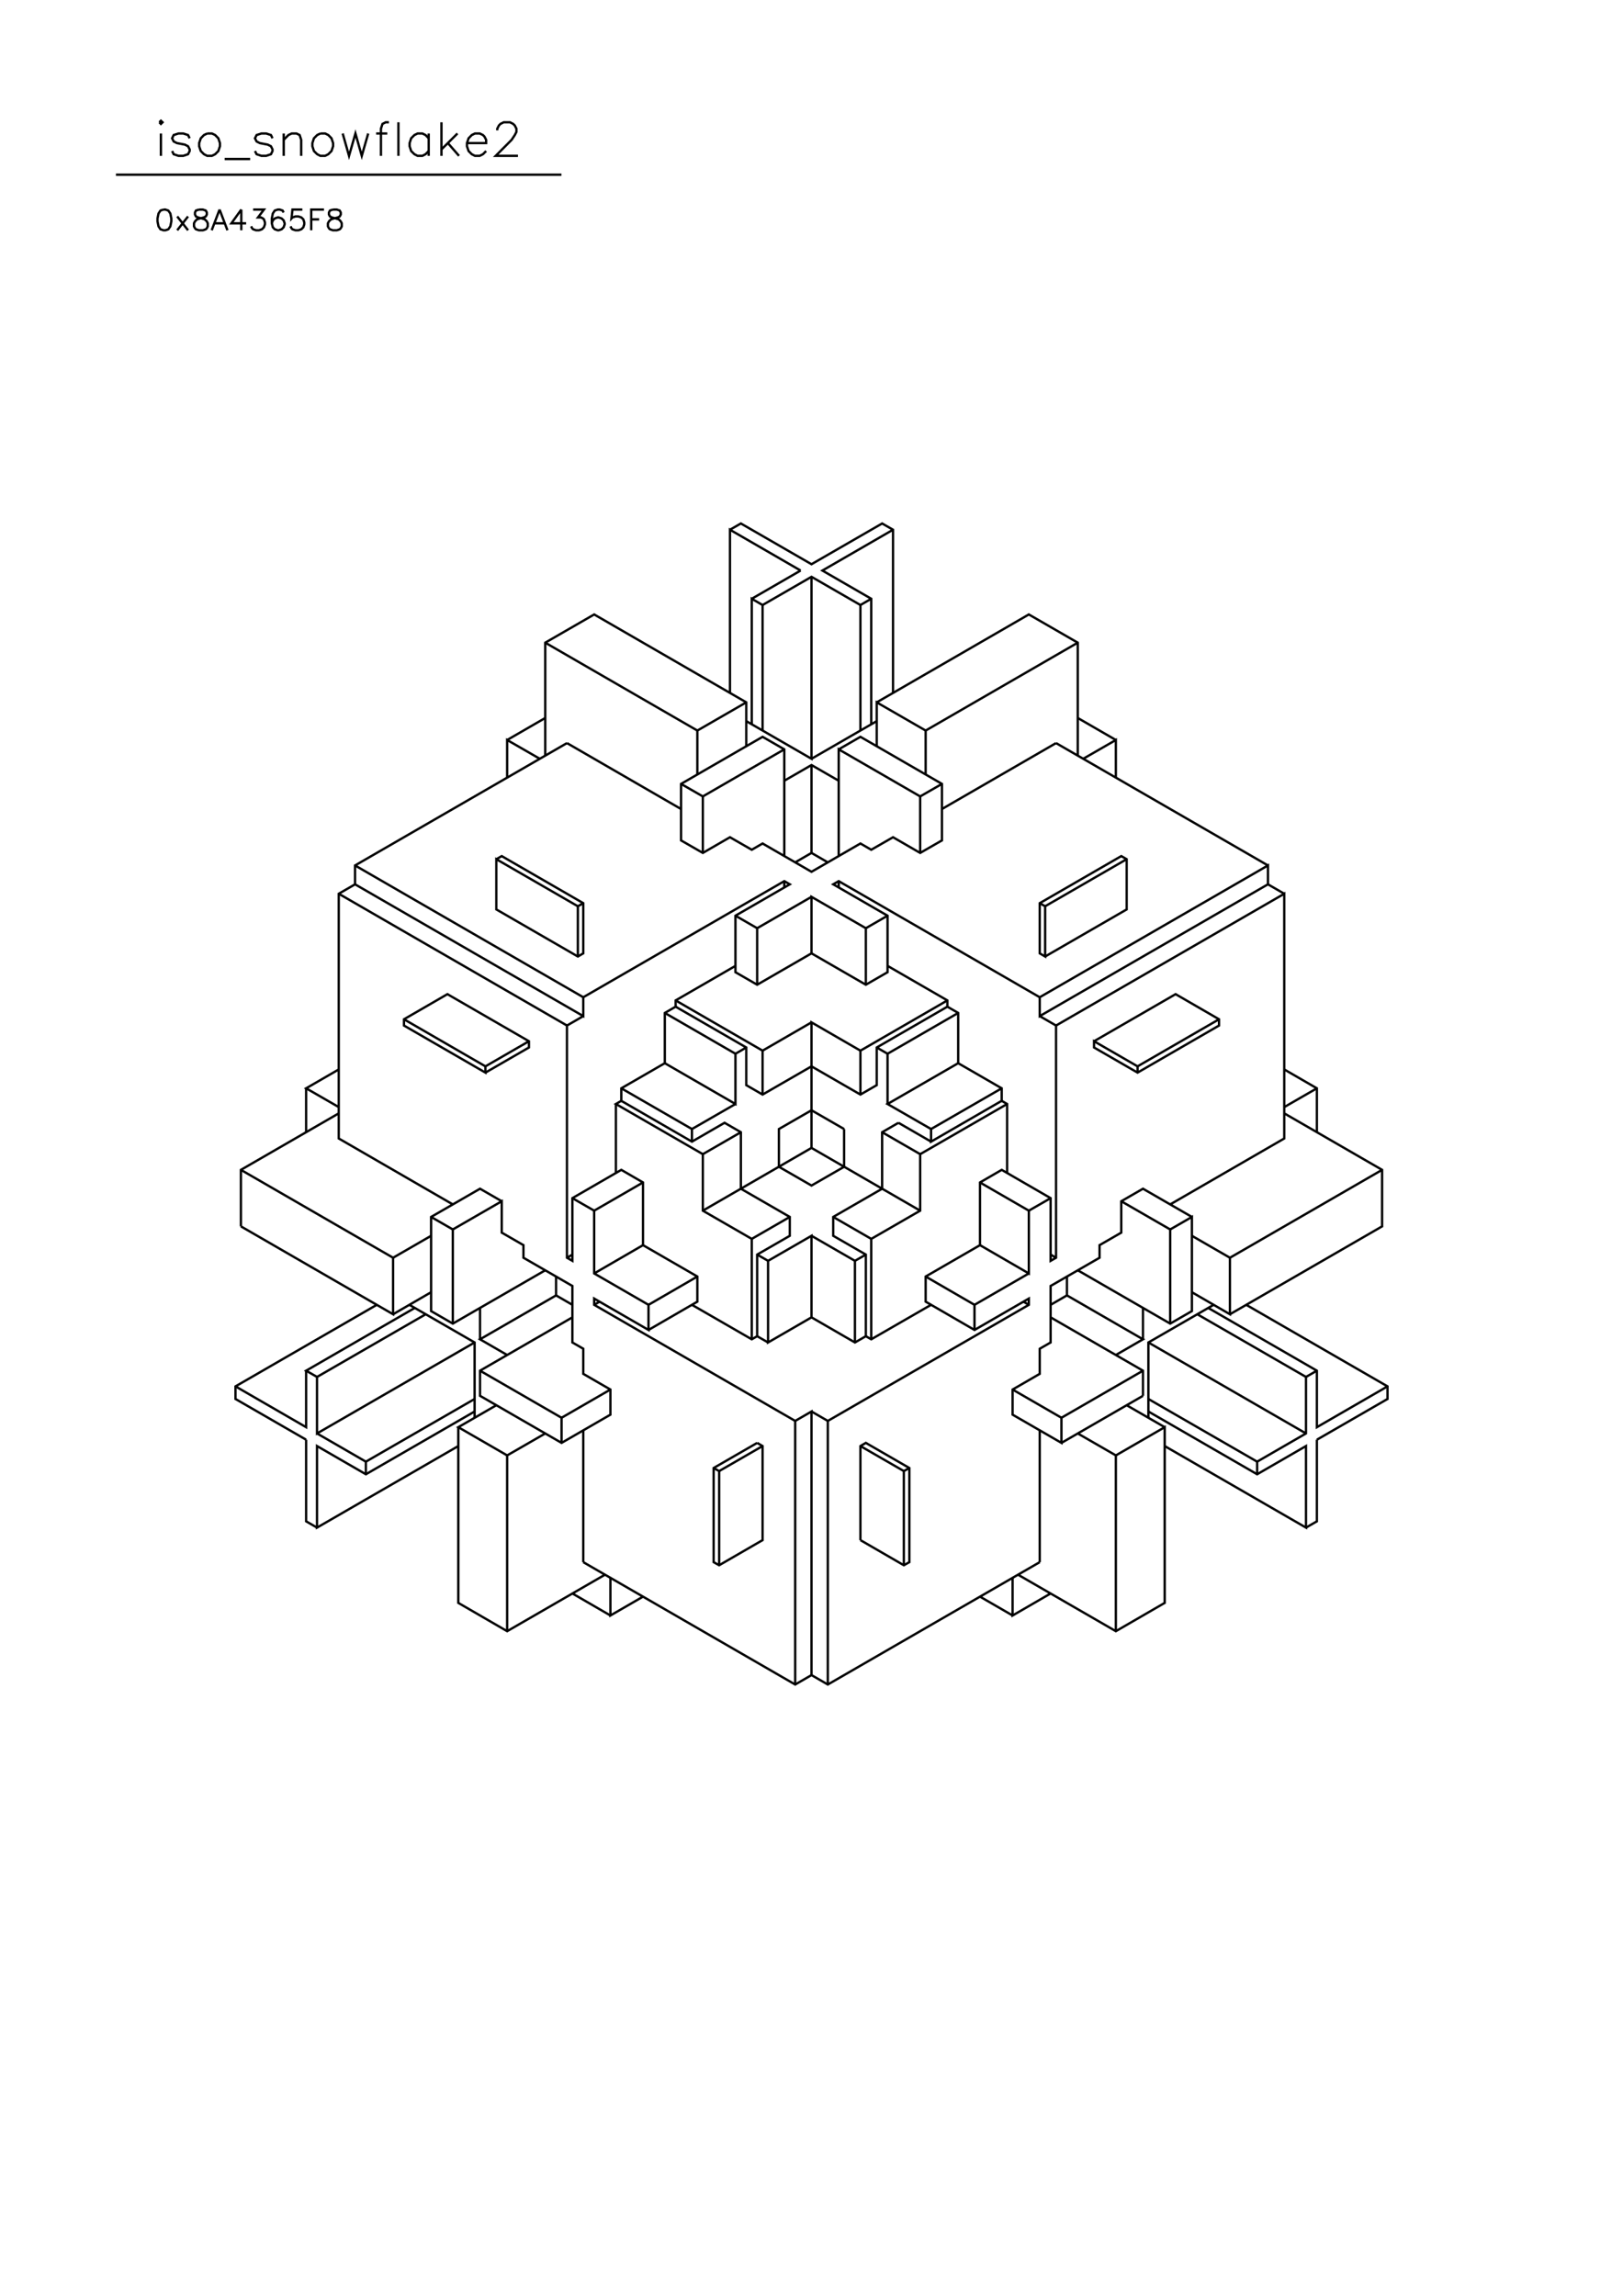 <?xml version="1.0" standalone="no"?>
<svg width="21cm" height="29.7cm" version="1.1" xmlns="http://www.w3.org/2000/svg" viewBox="0.0 0.0 21 29.7">
<path d="M9.445 6.853L9.586 6.772L10.5 7.299L11.414 6.772L11.555 6.853L11.555 8.964" stroke-width="0.03" stroke="#000000" fill="none"/>
<path d="M11.344 9.086L13.312 7.949L13.945 8.314L13.945 9.776" stroke-width="0.03" stroke="#000000" fill="none"/>
<path d="M14.016 9.816L14.438 9.573L14.438 10.06" stroke-width="0.03" stroke="#000000" fill="none"/>
<path d="M14.438 9.573L13.945 9.288" stroke-width="0.03" stroke="#000000" fill="none"/>
<path d="M13.664 9.613L12.188 10.466" stroke-width="0.03" stroke="#000000" fill="none"/>
<path d="M12.188 10.141L11.906 10.303L10.852 9.694L10.852 11.075" stroke-width="0.03" stroke="#000000" fill="none"/>
<path d="M10.711 11.156L10.5 11.034L10.289 11.156" stroke-width="0.03" stroke="#000000" fill="none"/>
<path d="M10.148 11.075L10.148 9.694L9.867 9.532L8.812 10.141L8.812 10.872L9.094 11.034L9.445 10.831L9.727 10.993L9.867 10.912L10.5 11.278L11.133 10.912L11.273 10.993L11.555 10.831L11.906 11.034L12.188 10.872L12.188 10.141L11.133 9.532L10.852 9.694" stroke-width="0.03" stroke="#000000" fill="none"/>
<path d="M10.5 9.816L11.344 9.329" stroke-width="0.03" stroke="#000000" fill="none"/>
<path d="M11.273 9.37L11.273 7.746L10.641 7.381L11.555 6.853" stroke-width="0.03" stroke="#000000" fill="none"/>
<path d="M11.273 7.746L11.133 7.827L10.5 7.462L9.867 7.827L9.727 7.746L9.727 9.37" stroke-width="0.03" stroke="#000000" fill="none"/>
<path d="M9.656 9.329L10.5 9.816L10.5 7.462" stroke-width="0.03" stroke="#000000" fill="none"/>
<path d="M10.359 7.381L9.727 7.746" stroke-width="0.03" stroke="#000000" fill="none"/>
<path d="M9.867 7.827L9.867 9.451" stroke-width="0.03" stroke="#000000" fill="none"/>
<path d="M9.656 9.654L9.656 9.086L7.688 7.949L7.055 8.314L7.055 9.776" stroke-width="0.03" stroke="#000000" fill="none"/>
<path d="M6.984 9.816L6.562 9.573L6.562 10.06" stroke-width="0.03" stroke="#000000" fill="none"/>
<path d="M6.562 9.573L7.055 9.288" stroke-width="0.03" stroke="#000000" fill="none"/>
<path d="M7.336 9.613L4.594 11.196L4.594 11.44L4.383 11.562L4.383 14.728L5.859 15.581" stroke-width="0.03" stroke="#000000" fill="none"/>
<path d="M5.859 15.905L6.492 15.54L6.492 15.946L6.773 16.108L6.773 16.271L7.406 16.636L7.406 17.367L7.547 17.448L7.547 17.773L7.898 17.976L7.898 18.301L7.266 18.666L6.211 18.057L6.211 17.732L7.406 17.042" stroke-width="0.03" stroke="#000000" fill="none"/>
<path d="M7.406 16.88L7.195 16.758L6.211 17.326L6.562 17.529" stroke-width="0.03" stroke="#000000" fill="none"/>
<path d="M6.211 17.732L7.266 18.341L7.266 18.666" stroke-width="0.03" stroke="#000000" fill="none"/>
<path d="M7.055 18.544L6.562 18.828L5.93 18.463L6.422 18.179" stroke-width="0.03" stroke="#000000" fill="none"/>
<path d="M6.141 18.26L4.734 19.072L4.102 18.707L4.102 19.762L5.93 18.707" stroke-width="0.03" stroke="#000000" fill="none"/>
<path d="M5.93 18.463L5.93 20.736L6.562 21.102L7.828 20.371" stroke-width="0.03" stroke="#000000" fill="none"/>
<path d="M7.898 20.412L7.898 20.899L8.32 20.655" stroke-width="0.03" stroke="#000000" fill="none"/>
<path d="M7.898 20.899L7.406 20.614" stroke-width="0.03" stroke="#000000" fill="none"/>
<path d="M7.547 20.209L7.547 18.504" stroke-width="0.03" stroke="#000000" fill="none"/>
<path d="M7.266 18.341L7.898 17.976" stroke-width="0.03" stroke="#000000" fill="none"/>
<path d="M8.391 17.205L9.023 16.839L9.023 16.514L8.32 16.108L8.32 15.297L8.039 15.134L7.406 15.5L7.406 16.311L7.336 16.271L7.336 13.267L4.383 11.562" stroke-width="0.03" stroke="#000000" fill="none"/>
<path d="M4.594 11.44L7.547 13.145L7.547 12.901L10.148 11.399L10.219 11.44L9.516 11.846L9.516 12.577L9.797 12.739L10.5 12.333L11.203 12.739L11.484 12.577L11.484 11.846L10.781 11.44L10.852 11.399L13.453 12.901L16.406 11.196L16.406 11.44L13.453 13.145L13.453 12.901" stroke-width="0.03" stroke="#000000" fill="none"/>
<path d="M13.453 13.145L13.664 13.267L16.617 11.562L16.617 14.728L15.141 15.581" stroke-width="0.03" stroke="#000000" fill="none"/>
<path d="M15.141 15.905L15.422 15.743L15.422 16.961L15.141 17.123L13.945 16.433" stroke-width="0.03" stroke="#000000" fill="none"/>
<path d="M13.805 16.514L13.805 16.758L14.789 17.326L14.438 17.529" stroke-width="0.03" stroke="#000000" fill="none"/>
<path d="M14.789 17.732L13.734 18.341L13.734 18.666L13.102 18.301L13.102 17.976L13.453 17.773L13.453 17.448L13.594 17.367L13.594 16.636L14.227 16.271L14.227 16.108L14.508 15.946L14.508 15.54L14.789 15.378L15.422 15.743" stroke-width="0.03" stroke="#000000" fill="none"/>
<path d="M15.422 15.987L15.914 16.271L15.914 17.002L15.422 16.717" stroke-width="0.03" stroke="#000000" fill="none"/>
<path d="M15.492 17.002L16.898 17.813L16.898 18.544L16.266 18.909L14.859 18.098" stroke-width="0.03" stroke="#000000" fill="none"/>
<path d="M14.789 18.057L13.734 18.666" stroke-width="0.03" stroke="#000000" fill="none"/>
<path d="M13.945 18.544L14.438 18.828L15.07 18.463L15.07 20.736L14.438 21.102L13.172 20.371" stroke-width="0.03" stroke="#000000" fill="none"/>
<path d="M13.102 20.412L13.102 20.899L13.594 20.614" stroke-width="0.03" stroke="#000000" fill="none"/>
<path d="M13.453 20.209L10.711 21.792L10.5 21.67L10.5 18.26L10.289 18.382L7.688 16.88L7.688 16.799L8.391 17.205L8.391 16.88L9.023 16.514" stroke-width="0.03" stroke="#000000" fill="none"/>
<path d="M8.953 16.88L9.727 17.326L9.797 17.286L9.797 16.23L10.219 15.987L10.219 15.743L9.586 15.378L9.586 14.647L9.375 14.525L8.953 14.769L8.039 14.241L8.039 14.079L8.602 13.754L8.602 13.104L8.742 13.023L9.656 13.551L9.656 14.038L9.867 14.16L10.5 13.795L11.133 14.16L11.344 14.038L11.344 13.551L12.258 13.023L12.398 13.104L12.398 13.754L11.484 14.282L12.047 14.606L12.047 14.769L12.961 14.241L12.961 14.079L12.398 13.754" stroke-width="0.03" stroke="#000000" fill="none"/>
<path d="M12.398 13.104L11.484 13.632L11.484 14.282" stroke-width="0.03" stroke="#000000" fill="none"/>
<path d="M11.625 14.525L11.414 14.647L11.414 15.378L10.781 15.743L10.781 15.987L11.203 16.23L11.203 17.286L11.062 17.367L10.5 17.042L10.5 15.987L9.938 16.311L9.938 17.367L10.5 17.042" stroke-width="0.03" stroke="#000000" fill="none"/>
<path d="M11.062 17.367L11.062 16.311L11.203 16.23" stroke-width="0.03" stroke="#000000" fill="none"/>
<path d="M11.062 16.311L10.5 15.987" stroke-width="0.03" stroke="#000000" fill="none"/>
<path d="M10.219 15.743L9.727 16.027L9.094 15.662L9.094 14.931L7.969 14.282L8.039 14.241" stroke-width="0.03" stroke="#000000" fill="none"/>
<path d="M7.969 14.282L7.969 15.175" stroke-width="0.03" stroke="#000000" fill="none"/>
<path d="M8.32 15.297L7.688 15.662L7.688 16.474L8.391 16.88" stroke-width="0.03" stroke="#000000" fill="none"/>
<path d="M7.758 16.839L7.688 16.88" stroke-width="0.03" stroke="#000000" fill="none"/>
<path d="M7.688 16.474L8.32 16.108" stroke-width="0.03" stroke="#000000" fill="none"/>
<path d="M7.688 15.662L7.406 15.5" stroke-width="0.03" stroke="#000000" fill="none"/>
<path d="M7.406 16.23L7.336 16.271" stroke-width="0.03" stroke="#000000" fill="none"/>
<path d="M7.195 16.514L7.195 16.758" stroke-width="0.03" stroke="#000000" fill="none"/>
<path d="M7.055 16.433L5.859 17.123L5.578 16.961L5.578 15.743L6.211 15.378L6.492 15.54" stroke-width="0.03" stroke="#000000" fill="none"/>
<path d="M5.859 15.905L5.859 17.123" stroke-width="0.03" stroke="#000000" fill="none"/>
<path d="M6.141 17.367L4.102 18.544L4.102 17.813L3.961 17.732L5.367 16.92" stroke-width="0.03" stroke="#000000" fill="none"/>
<path d="M5.297 16.88L6.141 17.367L6.141 18.341" stroke-width="0.03" stroke="#000000" fill="none"/>
<path d="M6.141 18.098L4.734 18.909L4.102 18.544" stroke-width="0.03" stroke="#000000" fill="none"/>
<path d="M3.961 18.625L3.961 19.681L4.102 19.762" stroke-width="0.03" stroke="#000000" fill="none"/>
<path d="M4.734 19.072L4.734 18.909" stroke-width="0.03" stroke="#000000" fill="none"/>
<path d="M3.961 18.625L3.047 18.098L3.047 17.935L4.875 16.88" stroke-width="0.03" stroke="#000000" fill="none"/>
<path d="M5.086 17.002L5.578 16.717" stroke-width="0.03" stroke="#000000" fill="none"/>
<path d="M5.508 17.002L4.102 17.813" stroke-width="0.03" stroke="#000000" fill="none"/>
<path d="M3.961 17.732L3.961 18.463L3.047 17.935" stroke-width="0.03" stroke="#000000" fill="none"/>
<path d="M3.117 15.865L3.117 15.134L4.383 14.403" stroke-width="0.03" stroke="#000000" fill="none"/>
<path d="M4.383 14.322L3.961 14.079L4.383 13.835" stroke-width="0.03" stroke="#000000" fill="none"/>
<path d="M3.961 14.079L3.961 14.647" stroke-width="0.03" stroke="#000000" fill="none"/>
<path d="M3.117 15.134L5.086 16.271L5.086 17.002L3.117 15.865" stroke-width="0.03" stroke="#000000" fill="none"/>
<path d="M5.086 16.271L5.578 15.987" stroke-width="0.03" stroke="#000000" fill="none"/>
<path d="M5.578 15.743L5.859 15.905" stroke-width="0.03" stroke="#000000" fill="none"/>
<path d="M6.211 16.92L6.211 17.326" stroke-width="0.03" stroke="#000000" fill="none"/>
<path d="M6.562 18.828L6.562 21.102" stroke-width="0.03" stroke="#000000" fill="none"/>
<path d="M7.547 20.209L10.289 21.792L10.5 21.67" stroke-width="0.03" stroke="#000000" fill="none"/>
<path d="M10.289 21.792L10.289 18.382" stroke-width="0.03" stroke="#000000" fill="none"/>
<path d="M10.5 18.26L10.711 18.382L13.312 16.88L13.312 16.799L12.609 17.205L11.977 16.839L11.977 16.514L12.68 16.108L12.68 15.297L12.961 15.134L13.594 15.5L13.594 16.311L13.664 16.271L13.664 13.267" stroke-width="0.03" stroke="#000000" fill="none"/>
<path d="M14.156 13.47L15.211 12.861L15.773 13.186L15.773 13.267L14.719 13.876L14.156 13.551L14.156 13.47L14.719 13.795L14.719 13.876" stroke-width="0.03" stroke="#000000" fill="none"/>
<path d="M14.719 13.795L15.773 13.186" stroke-width="0.03" stroke="#000000" fill="none"/>
<path d="M16.617 13.835L17.039 14.079L17.039 14.647" stroke-width="0.03" stroke="#000000" fill="none"/>
<path d="M16.617 14.403L17.883 15.134L17.883 15.865L15.914 17.002" stroke-width="0.03" stroke="#000000" fill="none"/>
<path d="M15.703 16.88L14.859 17.367L14.859 18.341" stroke-width="0.03" stroke="#000000" fill="none"/>
<path d="M14.859 18.26L16.266 19.072L16.898 18.707L16.898 19.762L15.07 18.707" stroke-width="0.03" stroke="#000000" fill="none"/>
<path d="M15.07 18.463L14.578 18.179" stroke-width="0.03" stroke="#000000" fill="none"/>
<path d="M14.789 18.057L14.789 17.732L13.594 17.042" stroke-width="0.03" stroke="#000000" fill="none"/>
<path d="M13.594 16.88L13.805 16.758" stroke-width="0.03" stroke="#000000" fill="none"/>
<path d="M13.664 16.271L13.594 16.23" stroke-width="0.03" stroke="#000000" fill="none"/>
<path d="M13.312 16.474L12.609 16.88L11.977 16.514" stroke-width="0.03" stroke="#000000" fill="none"/>
<path d="M12.047 16.88L11.273 17.326L11.203 17.286" stroke-width="0.03" stroke="#000000" fill="none"/>
<path d="M11.273 17.326L11.273 16.027L11.906 15.662L11.906 14.931L11.414 14.647" stroke-width="0.03" stroke="#000000" fill="none"/>
<path d="M11.625 14.525L12.047 14.769" stroke-width="0.03" stroke="#000000" fill="none"/>
<path d="M12.047 14.606L12.961 14.079" stroke-width="0.03" stroke="#000000" fill="none"/>
<path d="M12.961 14.241L13.031 14.282L13.031 15.175" stroke-width="0.03" stroke="#000000" fill="none"/>
<path d="M12.68 15.297L13.312 15.662L13.312 16.474L12.68 16.108" stroke-width="0.03" stroke="#000000" fill="none"/>
<path d="M13.312 15.662L13.594 15.5" stroke-width="0.03" stroke="#000000" fill="none"/>
<path d="M14.508 15.54L15.141 15.905L15.141 17.123" stroke-width="0.03" stroke="#000000" fill="none"/>
<path d="M14.859 17.367L16.898 18.544" stroke-width="0.03" stroke="#000000" fill="none"/>
<path d="M17.039 18.625L17.953 18.098L17.953 17.935L16.125 16.88" stroke-width="0.03" stroke="#000000" fill="none"/>
<path d="M15.633 16.92L17.039 17.732L17.039 18.463L17.953 17.935" stroke-width="0.03" stroke="#000000" fill="none"/>
<path d="M17.039 17.732L16.898 17.813" stroke-width="0.03" stroke="#000000" fill="none"/>
<path d="M17.039 18.625L17.039 19.681L16.898 19.762" stroke-width="0.03" stroke="#000000" fill="none"/>
<path d="M16.266 19.072L16.266 18.909" stroke-width="0.03" stroke="#000000" fill="none"/>
<path d="M14.438 18.828L14.438 21.102" stroke-width="0.03" stroke="#000000" fill="none"/>
<path d="M13.453 20.209L13.453 18.504" stroke-width="0.03" stroke="#000000" fill="none"/>
<path d="M13.734 18.341L13.102 17.976" stroke-width="0.03" stroke="#000000" fill="none"/>
<path d="M12.609 17.205L12.609 16.88" stroke-width="0.03" stroke="#000000" fill="none"/>
<path d="M13.242 16.839L13.312 16.88" stroke-width="0.03" stroke="#000000" fill="none"/>
<path d="M14.789 16.92L14.789 17.326" stroke-width="0.03" stroke="#000000" fill="none"/>
<path d="M15.914 16.271L17.883 15.134" stroke-width="0.03" stroke="#000000" fill="none"/>
<path d="M17.039 14.079L16.617 14.322" stroke-width="0.03" stroke="#000000" fill="none"/>
<path d="M16.617 11.562L16.406 11.44" stroke-width="0.03" stroke="#000000" fill="none"/>
<path d="M16.406 11.196L13.664 9.613" stroke-width="0.03" stroke="#000000" fill="none"/>
<path d="M13.945 8.314L11.977 9.451L11.344 9.086L11.344 9.654" stroke-width="0.03" stroke="#000000" fill="none"/>
<path d="M11.133 9.451L11.133 7.827" stroke-width="0.03" stroke="#000000" fill="none"/>
<path d="M10.359 7.381L9.445 6.853L9.445 8.964" stroke-width="0.03" stroke="#000000" fill="none"/>
<path d="M9.656 9.086L9.023 9.451L9.023 10.019" stroke-width="0.03" stroke="#000000" fill="none"/>
<path d="M8.812 10.141L9.094 10.303L10.148 9.694" stroke-width="0.03" stroke="#000000" fill="none"/>
<path d="M10.148 10.1L10.5 9.897L10.852 10.1" stroke-width="0.03" stroke="#000000" fill="none"/>
<path d="M10.5 9.897L10.5 11.034" stroke-width="0.03" stroke="#000000" fill="none"/>
<path d="M10.148 11.399L10.148 11.481" stroke-width="0.03" stroke="#000000" fill="none"/>
<path d="M10.5 11.602L9.797 12.008L9.797 12.739" stroke-width="0.03" stroke="#000000" fill="none"/>
<path d="M9.516 12.495L8.742 12.942L8.742 13.023" stroke-width="0.03" stroke="#000000" fill="none"/>
<path d="M8.742 12.942L9.867 13.592L9.867 14.16" stroke-width="0.03" stroke="#000000" fill="none"/>
<path d="M9.516 14.282L8.953 14.606L8.953 14.769" stroke-width="0.03" stroke="#000000" fill="none"/>
<path d="M8.953 14.606L8.039 14.079" stroke-width="0.03" stroke="#000000" fill="none"/>
<path d="M8.602 13.754L9.516 14.282L9.516 13.632L9.656 13.551" stroke-width="0.03" stroke="#000000" fill="none"/>
<path d="M9.516 13.632L8.602 13.104" stroke-width="0.03" stroke="#000000" fill="none"/>
<path d="M7.547 13.145L7.336 13.267" stroke-width="0.03" stroke="#000000" fill="none"/>
<path d="M7.547 12.901L4.594 11.196" stroke-width="0.03" stroke="#000000" fill="none"/>
<path d="M6.422 11.115L6.492 11.075L7.547 11.684L7.547 12.333L7.477 12.374L6.422 11.765L6.422 11.115L7.477 11.724L7.547 11.684" stroke-width="0.03" stroke="#000000" fill="none"/>
<path d="M7.477 11.724L7.477 12.374" stroke-width="0.03" stroke="#000000" fill="none"/>
<path d="M6.844 13.47L6.281 13.795L6.281 13.876L5.227 13.267L5.227 13.186L5.789 12.861L6.844 13.47L6.844 13.551L6.281 13.876" stroke-width="0.03" stroke="#000000" fill="none"/>
<path d="M6.281 13.795L5.227 13.186" stroke-width="0.03" stroke="#000000" fill="none"/>
<path d="M7.336 9.613L8.812 10.466" stroke-width="0.03" stroke="#000000" fill="none"/>
<path d="M9.094 10.303L9.094 11.034" stroke-width="0.03" stroke="#000000" fill="none"/>
<path d="M9.516 11.846L9.797 12.008" stroke-width="0.03" stroke="#000000" fill="none"/>
<path d="M10.5 12.333L10.5 11.602L11.203 12.008L11.203 12.739" stroke-width="0.03" stroke="#000000" fill="none"/>
<path d="M11.484 12.495L12.258 12.942L12.258 13.023" stroke-width="0.03" stroke="#000000" fill="none"/>
<path d="M12.258 12.942L11.133 13.592L11.133 14.16" stroke-width="0.03" stroke="#000000" fill="none"/>
<path d="M10.922 14.606L10.922 15.094L10.5 15.337L10.078 15.094L10.078 14.606L10.5 14.363L10.922 14.606" stroke-width="0.03" stroke="#000000" fill="none"/>
<path d="M10.5 14.85L9.094 15.662" stroke-width="0.03" stroke="#000000" fill="none"/>
<path d="M9.727 16.027L9.727 17.326" stroke-width="0.03" stroke="#000000" fill="none"/>
<path d="M9.797 17.286L9.938 17.367" stroke-width="0.03" stroke="#000000" fill="none"/>
<path d="M9.938 16.311L9.797 16.23" stroke-width="0.03" stroke="#000000" fill="none"/>
<path d="M10.781 15.743L11.273 16.027" stroke-width="0.03" stroke="#000000" fill="none"/>
<path d="M11.906 15.662L10.5 14.85L10.5 13.226L11.133 13.592" stroke-width="0.03" stroke="#000000" fill="none"/>
<path d="M11.344 13.551L11.484 13.632" stroke-width="0.03" stroke="#000000" fill="none"/>
<path d="M10.5 13.226L9.867 13.592" stroke-width="0.03" stroke="#000000" fill="none"/>
<path d="M9.586 14.647L9.094 14.931" stroke-width="0.03" stroke="#000000" fill="none"/>
<path d="M11.906 14.931L13.031 14.282" stroke-width="0.03" stroke="#000000" fill="none"/>
<path d="M13.523 12.374L14.578 11.765L14.578 11.115L14.508 11.075L13.453 11.684L13.453 12.333L13.523 12.374L13.523 11.724L14.578 11.115" stroke-width="0.03" stroke="#000000" fill="none"/>
<path d="M13.523 11.724L13.453 11.684" stroke-width="0.03" stroke="#000000" fill="none"/>
<path d="M11.906 11.034L11.906 10.303" stroke-width="0.03" stroke="#000000" fill="none"/>
<path d="M11.977 10.019L11.977 9.451" stroke-width="0.03" stroke="#000000" fill="none"/>
<path d="M10.852 11.399L10.852 11.481" stroke-width="0.03" stroke="#000000" fill="none"/>
<path d="M11.203 12.008L11.484 11.846" stroke-width="0.03" stroke="#000000" fill="none"/>
<path d="M9.023 9.451L7.055 8.314" stroke-width="0.03" stroke="#000000" fill="none"/>
<path d="M7.264 2.26L1.5 2.26" stroke-width="0.03" stroke="#000000" fill="none"/>
<path d="M2.082 2.016L2.082 1.727" stroke-width="0.03" stroke="#000000" fill="none"/>
<path d="M2.062 1.582L2.082 1.603L2.103 1.582L2.082 1.562L2.062 1.582" stroke-width="0.03" stroke="#000000" fill="none"/>
<path d="M2.227 1.954L2.247 1.995L2.309 2.016L2.371 2.016L2.433 1.995L2.454 1.954L2.454 1.933L2.433 1.892L2.392 1.871L2.289 1.851L2.247 1.83L2.227 1.789L2.247 1.747L2.309 1.727L2.371 1.727L2.433 1.747L2.454 1.789" stroke-width="0.03" stroke="#000000" fill="none"/>
<path d="M2.681 1.727L2.639 1.747L2.598 1.789L2.577 1.851L2.577 1.892L2.598 1.954L2.639 1.995L2.681 2.016L2.742 2.016L2.784 1.995L2.825 1.954L2.846 1.892L2.846 1.851L2.825 1.789L2.784 1.747L2.742 1.727L2.681 1.727" stroke-width="0.03" stroke="#000000" fill="none"/>
<path d="M2.907 2.057L3.237 2.057" stroke-width="0.03" stroke="#000000" fill="none"/>
<path d="M3.299 1.954L3.32 1.995L3.382 2.016L3.444 2.016L3.506 1.995L3.526 1.954L3.526 1.933L3.506 1.892L3.464 1.871L3.361 1.851L3.32 1.83L3.299 1.789L3.32 1.747L3.382 1.727L3.444 1.727L3.506 1.747L3.526 1.789" stroke-width="0.03" stroke="#000000" fill="none"/>
<path d="M3.671 1.809L3.732 1.747L3.774 1.727L3.836 1.727L3.877 1.747L3.897 1.809L3.897 2.016" stroke-width="0.03" stroke="#000000" fill="none"/>
<path d="M3.671 2.016L3.671 1.727" stroke-width="0.03" stroke="#000000" fill="none"/>
<path d="M4.145 1.727L4.104 1.747L4.062 1.789L4.042 1.851L4.042 1.892L4.062 1.954L4.104 1.995L4.145 2.016L4.207 2.016L4.248 1.995L4.289 1.954L4.31 1.892L4.31 1.851L4.289 1.789L4.248 1.747L4.207 1.727L4.145 1.727" stroke-width="0.03" stroke="#000000" fill="none"/>
<path d="M4.434 1.727L4.516 2.016L4.599 1.727L4.681 2.016L4.764 1.727" stroke-width="0.03" stroke="#000000" fill="none"/>
<path d="M4.867 1.727L5.011 1.727" stroke-width="0.03" stroke="#000000" fill="none"/>
<path d="M5.032 1.582L4.99 1.582L4.949 1.603L4.929 1.665L4.929 2.016" stroke-width="0.03" stroke="#000000" fill="none"/>
<path d="M5.155 2.016L5.155 1.582" stroke-width="0.03" stroke="#000000" fill="none"/>
<path d="M5.547 1.727L5.547 2.016" stroke-width="0.03" stroke="#000000" fill="none"/>
<path d="M5.547 1.954L5.506 1.995L5.465 2.016L5.403 2.016L5.362 1.995L5.32 1.954L5.3 1.892L5.3 1.851L5.32 1.789L5.362 1.747L5.403 1.727L5.465 1.727L5.506 1.747L5.547 1.789" stroke-width="0.03" stroke="#000000" fill="none"/>
<path d="M5.712 1.933L5.919 1.727" stroke-width="0.03" stroke="#000000" fill="none"/>
<path d="M5.795 1.851L5.939 2.016" stroke-width="0.03" stroke="#000000" fill="none"/>
<path d="M6.042 1.851L6.29 1.851L6.29 1.809L6.269 1.768L6.249 1.747L6.207 1.727L6.145 1.727L6.104 1.747L6.063 1.789L6.042 1.851L6.042 1.892L6.063 1.954L6.104 1.995L6.145 2.016L6.207 2.016L6.249 1.995L6.29 1.954" stroke-width="0.03" stroke="#000000" fill="none"/>
<path d="M6.434 1.686L6.434 1.665L6.455 1.624L6.475 1.603L6.517 1.582L6.599 1.582L6.64 1.603L6.661 1.624L6.682 1.665L6.682 1.706L6.661 1.747L6.62 1.809L6.414 2.016L6.702 2.016" stroke-width="0.03" stroke="#000000" fill="none"/>
<path d="M5.712 2.016L5.712 1.582" stroke-width="0.03" stroke="#000000" fill="none"/>
<path d="M4.307 2.711L4.269 2.724L4.256 2.749L4.256 2.775L4.269 2.8L4.294 2.813L4.345 2.826L4.384 2.838L4.409 2.864L4.422 2.889L4.422 2.928L4.409 2.953L4.396 2.966L4.358 2.979L4.307 2.979L4.269 2.966L4.256 2.953L4.243 2.928L4.243 2.889L4.256 2.864L4.282 2.838L4.32 2.826L4.371 2.813L4.396 2.8L4.409 2.775L4.409 2.749L4.396 2.724L4.358 2.711L4.307 2.711" stroke-width="0.03" stroke="#000000" fill="none"/>
<path d="M4.192 2.711L4.027 2.711L4.027 2.979" stroke-width="0.03" stroke="#000000" fill="none"/>
<path d="M4.027 2.838L4.129 2.838" stroke-width="0.03" stroke="#000000" fill="none"/>
<path d="M3.912 2.711L3.784 2.711L3.772 2.826L3.784 2.813L3.823 2.8L3.861 2.8L3.899 2.813L3.925 2.838L3.937 2.877L3.937 2.902L3.925 2.94L3.899 2.966L3.861 2.979L3.823 2.979L3.784 2.966L3.772 2.953L3.759 2.928" stroke-width="0.03" stroke="#000000" fill="none"/>
<path d="M3.67 2.749L3.657 2.724L3.619 2.711L3.593 2.711L3.555 2.724L3.53 2.762L3.517 2.826L3.517 2.889L3.53 2.94L3.555 2.966L3.593 2.979L3.606 2.979L3.644 2.966L3.67 2.94L3.683 2.902L3.683 2.889L3.67 2.851L3.644 2.826L3.606 2.813L3.593 2.813L3.555 2.826L3.53 2.851L3.517 2.889" stroke-width="0.03" stroke="#000000" fill="none"/>
<path d="M3.249 2.928L3.262 2.953L3.275 2.966L3.313 2.979L3.351 2.979L3.389 2.966L3.415 2.94L3.428 2.902L3.428 2.877L3.415 2.838L3.402 2.826L3.377 2.813L3.338 2.813L3.415 2.711L3.275 2.711" stroke-width="0.03" stroke="#000000" fill="none"/>
<path d="M3.122 2.711L2.994 2.889L3.185 2.889" stroke-width="0.03" stroke="#000000" fill="none"/>
<path d="M3.122 2.979L3.122 2.711" stroke-width="0.03" stroke="#000000" fill="none"/>
<path d="M2.841 2.711L2.739 2.979" stroke-width="0.03" stroke="#000000" fill="none"/>
<path d="M2.778 2.889L2.905 2.889" stroke-width="0.03" stroke="#000000" fill="none"/>
<path d="M2.943 2.979L2.841 2.711" stroke-width="0.03" stroke="#000000" fill="none"/>
<path d="M2.574 2.711L2.535 2.724L2.523 2.749L2.523 2.775L2.535 2.8L2.561 2.813L2.612 2.826L2.65 2.838L2.676 2.864L2.688 2.889L2.688 2.928L2.676 2.953L2.663 2.966L2.625 2.979L2.574 2.979L2.535 2.966L2.523 2.953L2.51 2.928L2.51 2.889L2.523 2.864L2.548 2.838L2.586 2.826L2.637 2.813L2.663 2.8L2.676 2.775L2.676 2.749L2.663 2.724L2.625 2.711L2.574 2.711" stroke-width="0.03" stroke="#000000" fill="none"/>
<path d="M2.433 2.8L2.293 2.979" stroke-width="0.03" stroke="#000000" fill="none"/>
<path d="M2.433 2.979L2.293 2.8" stroke-width="0.03" stroke="#000000" fill="none"/>
<path d="M2.115 2.711L2.076 2.724L2.051 2.762L2.038 2.826L2.038 2.864L2.051 2.928L2.076 2.966L2.115 2.979L2.14 2.979L2.178 2.966L2.204 2.928L2.217 2.864L2.217 2.826L2.204 2.762L2.178 2.724L2.14 2.711L2.115 2.711" stroke-width="0.03" stroke="#000000" fill="none"/>
<path d="M9.797 18.666L9.234 18.991L9.234 20.209L9.305 20.249L9.867 19.924L9.867 18.707L9.797 18.666" stroke-width="0.03" stroke="#000000" fill="none"/>
<path d="M9.867 18.707L9.305 19.031L9.234 18.991" stroke-width="0.03" stroke="#000000" fill="none"/>
<path d="M9.305 19.031L9.305 20.249" stroke-width="0.03" stroke="#000000" fill="none"/>
<path d="M11.133 19.924L11.133 18.707L11.203 18.666L11.766 18.991L11.766 20.209L11.695 20.249L11.133 19.924" stroke-width="0.03" stroke="#000000" fill="none"/>
<path d="M11.695 20.249L11.695 19.031L11.133 18.707" stroke-width="0.03" stroke="#000000" fill="none"/>
<path d="M10.711 18.382L10.711 21.792" stroke-width="0.03" stroke="#000000" fill="none"/>
<path d="M12.68 20.655L13.102 20.899" stroke-width="0.03" stroke="#000000" fill="none"/>
<path d="M11.766 18.991L11.695 19.031" stroke-width="0.03" stroke="#000000" fill="none"/>
</svg>
